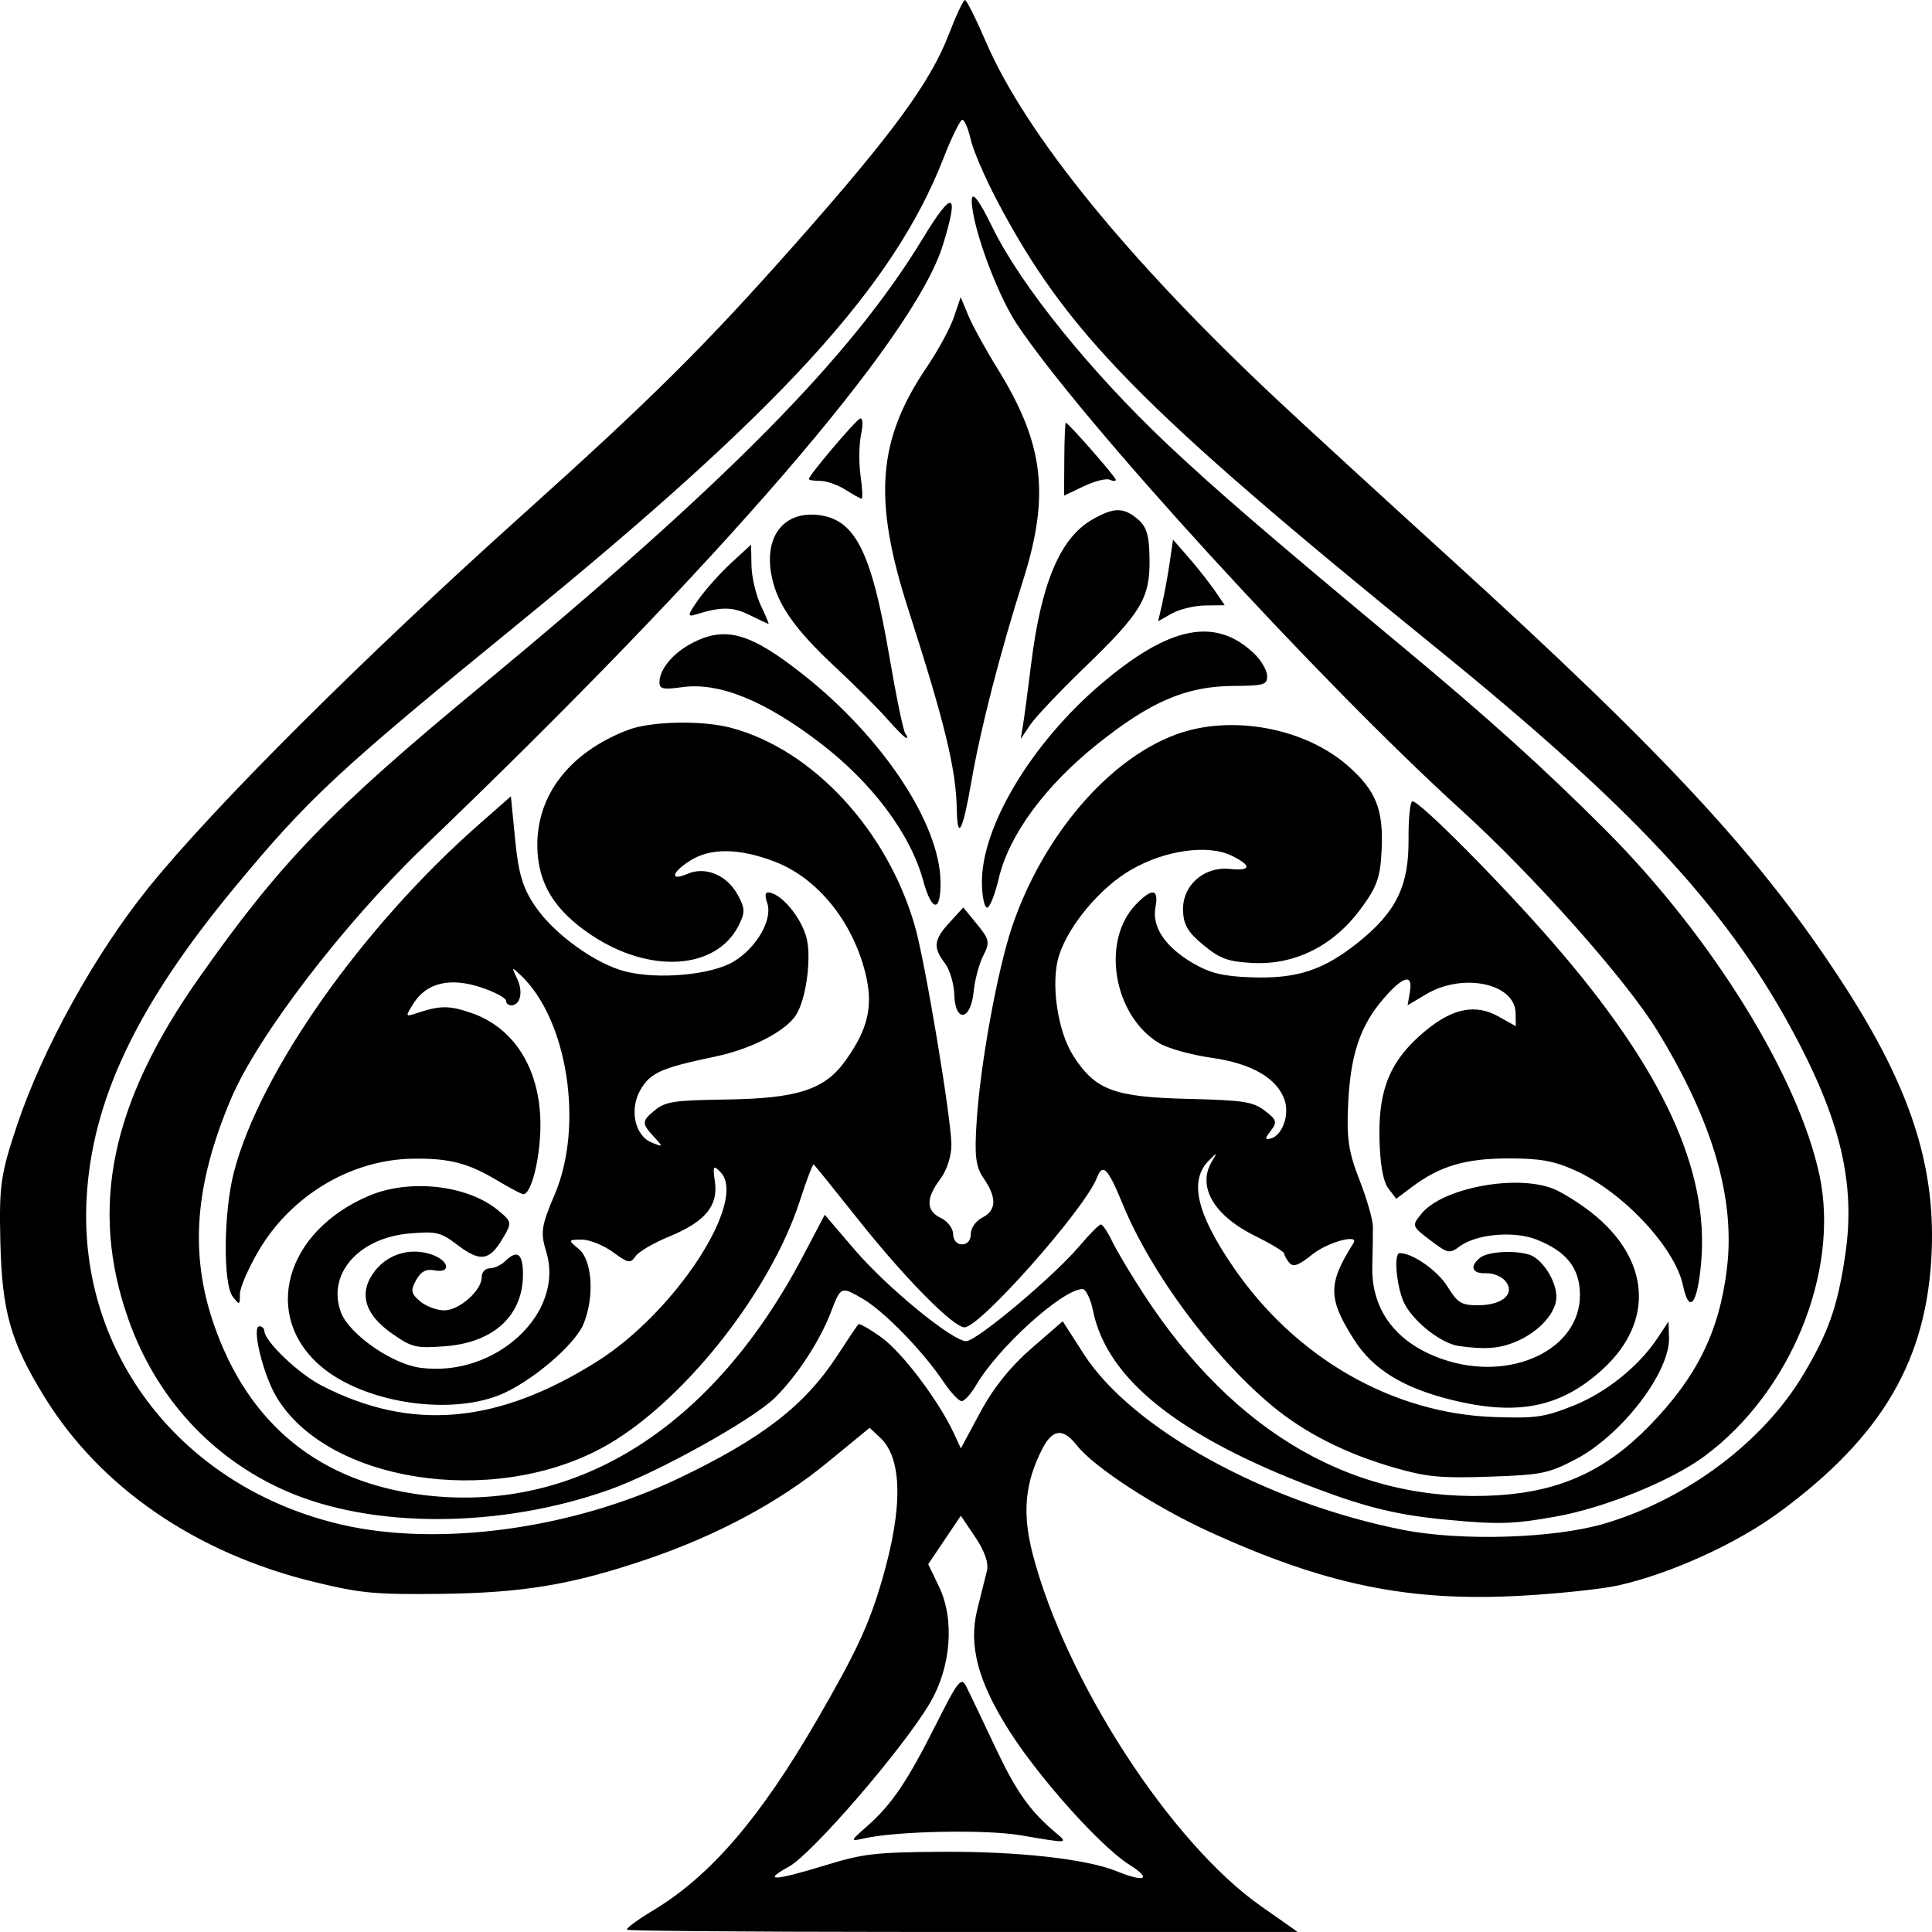 <?xml version="1.0" encoding="UTF-8" standalone="no"?><!-- Generator: Gravit.io --><svg xmlns="http://www.w3.org/2000/svg" xmlns:xlink="http://www.w3.org/1999/xlink" style="isolation:isolate" viewBox="543.971 197.351 50 50" width="50pt" height="50pt"><defs><clipPath id="_clipPath_n5RnnzhXUIKw4tSaqGgvz5mtSfgQSc4u"><rect x="543.971" y="197.351" width="50" height="50"/></clipPath></defs><g clip-path="url(#_clipPath_n5RnnzhXUIKw4tSaqGgvz5mtSfgQSc4u)"><path d=" M 567.032 247.349 C 563.312 247.347 560.237 247.322 560.199 247.293 C 560.16 247.264 560.463 247.039 560.872 246.793 C 562.359 245.899 563.641 244.408 565.121 241.852 C 566.138 240.095 566.465 239.391 566.802 238.229 C 567.343 236.369 567.325 235.097 566.752 234.56 L 566.477 234.303 L 565.369 235.212 C 564.138 236.222 562.536 237.082 560.748 237.693 C 558.79 238.361 557.523 238.575 555.373 238.6 C 553.676 238.62 553.311 238.586 552.099 238.291 C 549.039 237.547 546.559 235.843 545.115 233.492 C 544.244 232.075 544.022 231.291 543.98 229.488 C 543.946 228.029 543.987 227.746 544.411 226.475 C 545.075 224.49 546.433 222.035 547.817 220.321 C 549.498 218.238 553.375 214.372 557.472 210.692 C 560.844 207.664 562.202 206.315 564.554 203.66 C 567.056 200.834 568.05 199.48 568.523 198.247 C 568.713 197.754 568.902 197.351 568.944 197.351 C 568.986 197.351 569.231 197.84 569.489 198.439 C 570.514 200.82 573.165 204.079 577.009 207.683 C 577.693 208.325 579.686 210.153 581.437 211.745 C 587.173 216.959 589.594 219.584 591.733 222.907 C 593.389 225.481 594.043 227.464 593.965 229.681 C 593.865 232.515 592.703 234.517 590.009 236.495 C 588.899 237.309 587.197 238.081 585.845 238.383 C 585.426 238.476 584.294 238.596 583.328 238.649 C 580.437 238.809 578.282 238.367 575.279 236.997 C 573.87 236.355 572.278 235.318 571.839 234.756 C 571.483 234.301 571.211 234.33 570.944 234.851 C 570.495 235.726 570.423 236.514 570.696 237.566 C 571.548 240.845 574.271 245.045 576.61 246.686 L 577.555 247.349 L 575.675 247.35 C 574.641 247.351 570.751 247.35 567.032 247.349 L 567.032 247.349 Z  M 573.206 245.615 C 572.473 245.157 570.885 243.391 570.099 242.158 C 569.281 240.876 569.031 239.935 569.262 239.008 C 569.357 238.628 569.47 238.177 569.512 238.006 C 569.562 237.806 569.455 237.494 569.214 237.136 L 568.837 236.578 L 568.415 237.205 L 567.993 237.833 L 568.272 238.411 C 568.683 239.264 568.585 240.502 568.032 241.435 C 567.333 242.614 564.991 245.329 564.388 245.659 C 563.682 246.046 563.996 246.034 565.341 245.621 C 566.311 245.324 566.621 245.288 568.332 245.275 C 570.299 245.261 572.093 245.46 572.876 245.78 C 573.604 246.077 573.794 245.982 573.206 245.615 L 573.206 245.615 Z  M 570.386 244.848 C 569.478 244.693 567.188 244.738 566.34 244.927 C 565.963 245.011 565.964 245.007 566.423 244.602 C 567.054 244.045 567.452 243.454 568.199 241.97 C 568.774 240.829 568.848 240.738 568.983 241.007 C 569.065 241.17 569.392 241.854 569.709 242.528 C 570.263 243.708 570.609 244.201 571.277 244.768 C 571.627 245.065 571.647 245.063 570.386 244.848 L 570.386 244.848 Z  M 585.505 236.779 C 587.633 236.145 589.606 234.663 590.643 232.921 C 591.296 231.825 591.528 231.163 591.725 229.833 C 592.003 227.968 591.599 226.294 590.301 223.92 C 588.585 220.781 586.173 218.201 581.131 214.11 C 573.467 207.89 571.568 205.954 569.765 202.525 C 569.456 201.938 569.153 201.231 569.09 200.953 C 569.028 200.674 568.931 200.449 568.876 200.451 C 568.82 200.454 568.599 200.905 568.384 201.455 C 567.094 204.761 564.185 207.946 557.417 213.465 C 552.7 217.312 551.966 217.995 550.032 220.331 C 547.505 223.384 546.341 225.84 546.211 228.393 C 546.005 232.419 548.706 235.86 552.818 236.81 C 555.332 237.391 558.783 236.92 561.503 235.625 C 563.687 234.585 564.8 233.726 565.641 232.432 C 565.911 232.016 566.157 231.652 566.187 231.623 C 566.217 231.595 566.491 231.752 566.796 231.974 C 567.329 232.362 568.264 233.602 568.652 234.435 L 568.838 234.836 L 569.34 233.9 C 569.673 233.278 570.115 232.726 570.657 232.254 L 571.474 231.545 L 572.019 232.393 C 573.264 234.329 576.739 236.243 580.277 236.943 C 581.79 237.242 584.202 237.166 585.505 236.779 Z  M 581.458 236.686 C 580.17 236.567 579.362 236.374 578.018 235.866 C 574.484 234.53 572.621 233.045 572.259 231.276 C 572.196 230.965 572.072 230.711 571.985 230.712 C 571.466 230.718 569.801 232.224 569.228 233.206 C 569.098 233.428 568.932 233.611 568.859 233.612 C 568.786 233.613 568.574 233.387 568.388 233.11 C 567.85 232.309 566.846 231.28 566.291 230.959 C 565.731 230.636 565.734 230.635 565.468 231.325 C 565.184 232.063 564.601 232.953 564.034 233.517 C 563.455 234.091 561.004 235.455 559.746 235.903 C 556.919 236.908 553.59 236.919 551.353 235.929 C 549.437 235.081 548.002 233.51 547.288 231.477 C 546.279 228.605 546.84 225.9 549.118 222.663 C 551.215 219.682 552.511 218.34 556.373 215.146 C 562.775 209.85 565.995 206.589 567.859 203.513 C 568.634 202.234 568.806 202.3 568.368 203.706 C 567.62 206.109 562.597 211.928 554.926 219.28 C 552.859 221.262 550.631 224.175 549.948 225.791 C 549.01 228.011 548.874 229.798 549.506 231.626 C 550.403 234.225 552.257 235.725 554.969 236.047 C 558.904 236.514 562.423 234.288 564.753 229.858 L 565.315 228.789 L 566.087 229.691 C 566.924 230.67 568.625 232.064 568.977 232.06 C 569.248 232.057 571.238 230.387 571.894 229.613 C 572.159 229.3 572.414 229.042 572.46 229.04 C 572.506 229.038 572.639 229.236 572.756 229.481 C 572.874 229.725 573.244 230.345 573.579 230.858 C 575.953 234.494 579.1 236.276 582.741 236.048 C 584.359 235.946 585.53 235.409 586.661 234.247 C 587.887 232.988 588.467 231.811 588.664 230.18 C 588.883 228.369 588.298 226.372 586.862 224.026 C 586.057 222.711 583.675 220.03 581.784 218.311 C 578.087 214.951 571.969 208.26 570.288 205.74 C 569.852 205.087 569.29 203.654 569.152 202.846 C 569.041 202.193 569.211 202.326 569.659 203.242 C 570.389 204.736 572.191 206.968 574.186 208.851 C 575.437 210.031 576.817 211.219 580.281 214.1 C 582.513 215.957 583.927 217.234 585.529 218.838 C 588.267 221.581 590.518 225.216 591.06 227.77 C 591.588 230.264 590.312 233.385 588.089 235.033 C 587.222 235.676 585.5 236.375 584.224 236.602 C 583.138 236.795 582.756 236.807 581.458 236.686 L 581.458 236.686 Z  M 580.108 235.349 C 578.812 234.981 577.731 234.435 576.871 233.715 C 575.341 232.434 573.75 230.28 573.023 228.506 C 572.642 227.577 572.508 227.442 572.358 227.833 C 572.047 228.638 569.339 231.698 568.934 231.702 C 568.646 231.705 567.393 230.436 566.199 228.934 C 565.581 228.156 565.055 227.505 565.03 227.486 C 565.006 227.468 564.846 227.886 564.675 228.416 C 563.895 230.838 561.565 233.745 559.533 234.832 C 556.665 236.368 552.415 235.691 551.119 233.493 C 550.774 232.908 550.479 231.679 550.683 231.676 C 550.753 231.675 550.811 231.73 550.813 231.797 C 550.818 232.062 551.688 232.895 552.281 233.202 C 554.607 234.407 556.85 234.211 559.438 232.576 C 561.46 231.298 563.333 228.414 562.616 227.683 C 562.43 227.493 562.414 227.522 562.473 227.94 C 562.561 228.56 562.215 228.973 561.291 229.352 C 560.892 229.516 560.499 229.745 560.419 229.862 C 560.284 230.056 560.235 230.047 559.827 229.751 C 559.582 229.573 559.22 229.43 559.023 229.432 C 558.67 229.436 558.668 229.44 558.954 229.679 C 559.3 229.969 559.359 230.917 559.074 231.611 C 558.844 232.17 557.675 233.154 556.872 233.465 C 555.525 233.986 553.383 233.64 552.293 232.725 C 550.731 231.415 551.344 229.216 553.527 228.295 C 554.576 227.853 556.065 228.02 556.853 228.667 C 557.222 228.971 557.225 228.986 556.982 229.401 C 556.641 229.98 556.401 230.017 555.825 229.581 C 555.373 229.238 555.269 229.213 554.569 229.273 C 553.246 229.388 552.426 230.33 552.795 231.314 C 553.006 231.878 554.111 232.65 554.849 232.749 C 556.786 233.009 558.597 231.34 558.107 229.745 C 557.954 229.248 557.98 229.076 558.326 228.265 C 559.087 226.486 558.661 223.735 557.449 222.591 C 557.209 222.365 557.205 222.368 557.355 222.68 C 557.516 223.018 557.44 223.366 557.204 223.369 C 557.129 223.37 557.066 223.314 557.065 223.246 C 557.064 223.177 556.777 223.024 556.427 222.907 C 555.63 222.64 555.016 222.781 554.679 223.31 C 554.458 223.656 554.46 223.67 554.727 223.581 C 555.358 223.37 555.582 223.367 556.155 223.561 C 557.267 223.937 557.937 224.993 557.957 226.402 C 557.969 227.255 557.731 228.254 557.515 228.257 C 557.47 228.257 557.173 228.101 556.855 227.91 C 556.087 227.449 555.603 227.324 554.651 227.338 C 553.062 227.362 551.516 228.282 550.673 229.705 C 550.401 230.165 550.178 230.678 550.179 230.844 C 550.18 231.131 550.171 231.134 549.995 230.909 C 549.739 230.583 549.756 228.719 550.024 227.688 C 550.698 225.095 553.348 221.336 556.378 218.676 L 557.193 217.96 L 557.303 219.083 C 557.39 219.963 557.501 220.334 557.819 220.802 C 558.314 221.529 559.392 222.306 560.173 222.497 C 561.027 222.706 562.379 222.581 562.953 222.239 C 563.55 221.884 563.973 221.15 563.827 220.723 C 563.751 220.499 563.774 220.42 563.908 220.454 C 564.232 220.534 564.676 221.073 564.83 221.572 C 564.987 222.081 564.841 223.213 564.565 223.631 C 564.289 224.048 563.4 224.503 562.485 224.694 C 561.09 224.986 560.805 225.112 560.55 225.548 C 560.252 226.057 560.397 226.743 560.839 226.921 C 561.137 227.041 561.14 227.036 560.895 226.772 C 560.57 226.421 560.574 226.362 560.938 226.069 C 561.197 225.861 561.445 225.825 562.728 225.807 C 564.61 225.782 565.31 225.556 565.852 224.8 C 566.444 223.973 566.579 223.375 566.364 222.523 C 566.026 221.179 565.118 220.068 564.015 219.648 C 563.096 219.298 562.358 219.29 561.829 219.626 C 561.349 219.93 561.3 220.166 561.758 219.968 C 562.223 219.766 562.774 219.991 563.057 220.498 C 563.256 220.855 563.259 220.968 563.083 221.312 C 562.499 222.451 560.789 222.559 559.28 221.553 C 558.316 220.91 557.888 220.209 557.877 219.253 C 557.861 217.922 558.717 216.821 560.217 216.244 C 560.814 216.014 562.139 215.986 562.895 216.188 C 565.007 216.75 566.943 218.842 567.652 221.331 C 567.915 222.252 568.58 226.232 568.593 226.963 C 568.598 227.26 568.479 227.635 568.305 227.865 C 567.927 228.366 567.933 228.69 568.324 228.874 C 568.494 228.954 568.635 229.141 568.638 229.289 C 568.641 229.449 568.736 229.557 568.872 229.556 C 569.008 229.554 569.099 229.444 569.096 229.284 C 569.093 229.135 569.227 228.946 569.393 228.862 C 569.761 228.677 569.772 228.347 569.429 227.848 C 569.22 227.542 569.186 227.263 569.249 226.335 C 569.348 224.849 569.79 222.436 570.165 221.33 C 570.958 218.991 572.651 217.006 574.404 216.36 C 575.832 215.833 577.741 216.184 578.866 217.18 C 579.581 217.813 579.776 218.299 579.728 219.336 C 579.695 220.065 579.609 220.305 579.169 220.896 C 578.467 221.838 577.468 222.332 576.38 222.272 C 575.749 222.238 575.541 222.161 575.111 221.806 C 574.706 221.47 574.595 221.278 574.588 220.896 C 574.576 220.258 575.134 219.771 575.799 219.839 C 576.351 219.896 576.374 219.757 575.857 219.501 C 575.241 219.196 574.132 219.348 573.244 219.86 C 572.455 220.315 571.637 221.285 571.381 222.071 C 571.155 222.763 571.334 224.033 571.749 224.677 C 572.32 225.564 572.794 225.742 574.716 225.79 C 576.157 225.825 576.397 225.862 576.705 226.096 C 577.011 226.328 577.03 226.393 576.86 226.614 C 576.698 226.823 576.699 226.857 576.866 226.812 C 577.159 226.732 577.347 226.202 577.217 225.822 C 577.023 225.254 576.366 224.873 575.325 224.726 C 574.806 224.653 574.2 224.484 573.977 224.352 C 572.782 223.64 572.456 221.691 573.375 220.751 C 573.794 220.322 573.964 220.349 573.874 220.83 C 573.777 221.343 574.132 221.866 574.862 222.288 C 575.3 222.54 575.625 222.618 576.358 222.644 C 577.539 222.685 578.228 222.459 579.133 221.73 C 580.108 220.946 580.433 220.276 580.424 219.073 C 580.419 218.532 580.465 218.089 580.526 218.088 C 580.714 218.085 582.817 220.201 584.156 221.743 C 586.998 225.013 588.21 227.63 587.996 230.03 C 587.9 231.11 587.687 231.378 587.527 230.62 C 587.317 229.627 585.954 228.179 584.711 227.63 C 584.171 227.391 583.818 227.33 582.999 227.331 C 581.888 227.333 581.231 227.529 580.506 228.074 L 580.105 228.376 L 579.895 228.097 C 579.761 227.92 579.68 227.431 579.67 226.746 C 579.653 225.495 579.977 224.758 580.867 224.023 C 581.572 223.441 582.161 223.327 582.755 223.659 L 583.2 223.909 L 583.194 223.566 C 583.179 222.8 581.828 222.517 580.881 223.081 L 580.4 223.368 L 580.461 223.007 C 580.54 222.538 580.277 222.613 579.769 223.205 C 579.179 223.892 578.928 224.628 578.864 225.861 C 578.815 226.799 578.866 227.149 579.153 227.885 C 579.345 228.375 579.502 228.923 579.502 229.104 C 579.503 229.284 579.496 229.741 579.486 230.118 C 579.457 231.256 580.102 232.11 581.303 232.526 C 583.07 233.138 584.888 232.273 584.86 230.833 C 584.847 230.157 584.502 229.729 583.726 229.427 C 583.152 229.203 582.19 229.287 581.763 229.597 C 581.478 229.805 581.451 229.8 580.984 229.446 C 580.507 229.085 580.504 229.074 580.76 228.76 C 581.299 228.096 583.205 227.735 584.167 228.115 C 584.395 228.206 584.84 228.482 585.155 228.73 C 586.681 229.929 586.798 231.553 585.449 232.787 C 584.363 233.78 583.238 234.005 581.515 233.574 C 580.273 233.263 579.502 232.786 579.018 232.027 C 578.335 230.958 578.332 230.574 578.997 229.527 C 579.16 229.271 578.331 229.496 577.932 229.817 C 577.579 230.101 577.439 230.151 577.339 230.032 C 577.267 229.946 577.207 229.838 577.205 229.791 C 577.203 229.745 576.861 229.539 576.446 229.333 C 575.384 228.808 574.949 228.058 575.332 227.415 C 575.483 227.161 575.48 227.16 575.255 227.387 C 574.743 227.902 574.933 228.74 575.875 230.123 C 577.487 232.488 580 233.935 582.647 234.024 C 583.718 234.06 583.935 234.029 584.679 233.734 C 585.536 233.394 586.385 232.712 586.874 231.971 L 587.152 231.55 L 587.165 231.967 C 587.194 232.865 585.93 234.506 584.735 235.125 C 584.036 235.486 583.864 235.521 582.517 235.567 C 581.285 235.61 580.908 235.576 580.108 235.349 L 580.108 235.349 Z  M 581.728 232.186 C 581.29 232.125 580.607 231.604 580.338 231.126 C 580.124 230.747 580.022 229.784 580.195 229.782 C 580.525 229.778 581.175 230.232 581.431 230.646 C 581.699 231.079 581.794 231.135 582.252 231.13 C 582.875 231.122 583.198 230.818 582.923 230.496 C 582.827 230.382 582.602 230.295 582.424 230.302 C 582.067 230.317 581.996 230.126 582.276 229.901 C 582.47 229.745 583.13 229.701 583.535 229.817 C 583.871 229.913 584.242 230.479 584.25 230.905 C 584.258 231.316 583.804 231.822 583.198 232.075 C 582.774 232.253 582.403 232.281 581.728 232.186 L 581.728 232.186 Z  M 554.11 231.859 C 553.394 231.358 553.243 230.799 553.673 230.243 C 554.017 229.8 554.596 229.632 555.14 229.817 C 555.595 229.973 555.659 230.312 555.217 230.227 C 554.998 230.185 554.866 230.256 554.739 230.482 C 554.592 230.746 554.608 230.832 554.846 231.031 C 555 231.161 555.283 231.265 555.474 231.263 C 555.865 231.258 556.445 230.74 556.438 230.4 C 556.436 230.278 556.528 230.177 556.644 230.175 C 556.76 230.174 556.939 230.091 557.041 229.992 C 557.352 229.691 557.496 229.783 557.505 230.289 C 557.526 231.376 556.769 232.093 555.497 232.191 C 554.731 232.249 554.635 232.226 554.11 231.859 Z  M 568.667 223.087 C 568.659 222.808 568.551 222.447 568.428 222.284 C 568.113 221.869 568.134 221.674 568.543 221.227 L 568.901 220.836 L 569.257 221.271 C 569.578 221.663 569.594 221.744 569.419 222.08 C 569.312 222.286 569.199 222.709 569.168 223.021 C 569.092 223.773 568.689 223.826 568.667 223.087 L 568.667 223.087 Z  M 567.864 220.144 C 567.534 218.93 566.535 217.598 565.18 216.566 C 563.75 215.477 562.579 215.004 561.632 215.134 C 561.128 215.203 561.037 215.183 561.038 215.005 C 561.04 214.674 561.381 214.26 561.864 214.004 C 562.739 213.538 563.386 213.721 564.782 214.829 C 566.819 216.446 568.282 218.653 568.311 220.153 C 568.326 220.972 568.088 220.968 567.864 220.144 L 567.864 220.144 Z  M 569.383 220.215 C 569.359 218.768 570.651 216.602 572.456 215.062 C 574.236 213.545 575.432 213.307 576.434 214.271 C 576.613 214.444 576.761 214.7 576.764 214.841 C 576.768 215.074 576.689 215.098 575.89 215.103 C 574.663 215.112 573.746 215.506 572.353 216.623 C 571.007 217.702 570.082 218.966 569.82 220.081 C 569.722 220.498 569.586 220.839 569.518 220.84 C 569.449 220.841 569.388 220.56 569.383 220.215 L 569.383 220.215 Z  M 568.733 218.297 C 568.713 217.252 568.422 216.054 567.474 213.11 C 566.559 210.269 566.679 208.731 567.964 206.84 C 568.249 206.42 568.561 205.843 568.658 205.559 L 568.833 205.041 L 569.031 205.516 C 569.139 205.777 569.48 206.398 569.788 206.894 C 570.987 208.829 571.148 210.159 570.45 212.363 C 569.842 214.285 569.347 216.211 569.112 217.568 C 568.887 218.869 568.749 219.134 568.733 218.297 L 568.733 218.297 Z  M 566.933 215.959 C 566.696 215.688 566.099 215.091 565.606 214.632 C 564.51 213.612 564.059 212.956 563.928 212.192 C 563.755 211.178 564.303 210.543 565.225 210.69 C 566.116 210.832 566.533 211.687 566.977 214.281 C 567.159 215.349 567.35 216.274 567.401 216.336 C 567.452 216.399 567.465 216.45 567.429 216.45 C 567.393 216.451 567.17 216.229 566.933 215.959 L 566.933 215.959 Z  M 570.446 216.117 C 570.479 215.92 570.572 215.221 570.653 214.564 C 570.914 212.444 571.406 211.275 572.238 210.798 C 572.796 210.477 573.045 210.475 573.416 210.787 C 573.646 210.979 573.714 211.211 573.721 211.827 C 573.733 212.834 573.51 213.204 572.035 214.629 C 571.394 215.248 570.762 215.916 570.629 216.115 L 570.387 216.476 L 570.446 216.117 Z  M 563.367 213.266 C 562.93 213.051 562.633 213.049 561.982 213.253 C 561.751 213.325 561.759 213.275 562.048 212.865 C 562.231 212.606 562.611 212.181 562.894 211.92 L 563.409 211.447 L 563.419 211.989 C 563.425 212.286 563.534 212.75 563.661 213.02 C 563.788 213.289 563.879 213.505 563.861 213.501 C 563.844 213.496 563.621 213.39 563.367 213.266 L 563.367 213.266 Z  M 574.051 212.962 C 574.109 212.705 574.196 212.23 574.243 211.906 L 574.329 211.316 L 574.734 211.781 C 574.957 212.036 575.258 212.418 575.404 212.629 L 575.667 213.014 L 575.163 213.02 C 574.885 213.023 574.498 213.117 574.301 213.227 L 573.944 213.429 L 574.051 212.962 Z  M 565.847 210.023 C 565.646 209.896 565.352 209.794 565.193 209.796 C 565.035 209.798 564.904 209.776 564.904 209.748 C 564.902 209.657 566.089 208.253 566.226 208.185 C 566.299 208.148 566.313 208.327 566.257 208.588 C 566.202 208.847 566.195 209.329 566.242 209.659 C 566.289 209.99 566.301 210.258 566.27 210.257 C 566.238 210.255 566.048 210.15 565.847 210.023 L 565.847 210.023 Z  M 571.515 209.235 C 571.518 208.716 571.536 208.291 571.554 208.291 C 571.615 208.289 572.846 209.694 572.848 209.767 C 572.849 209.807 572.778 209.807 572.69 209.766 C 572.602 209.725 572.301 209.801 572.02 209.935 L 571.509 210.179 L 571.515 209.235 Z " fill="rgb(0,0,0)"/></g></svg>